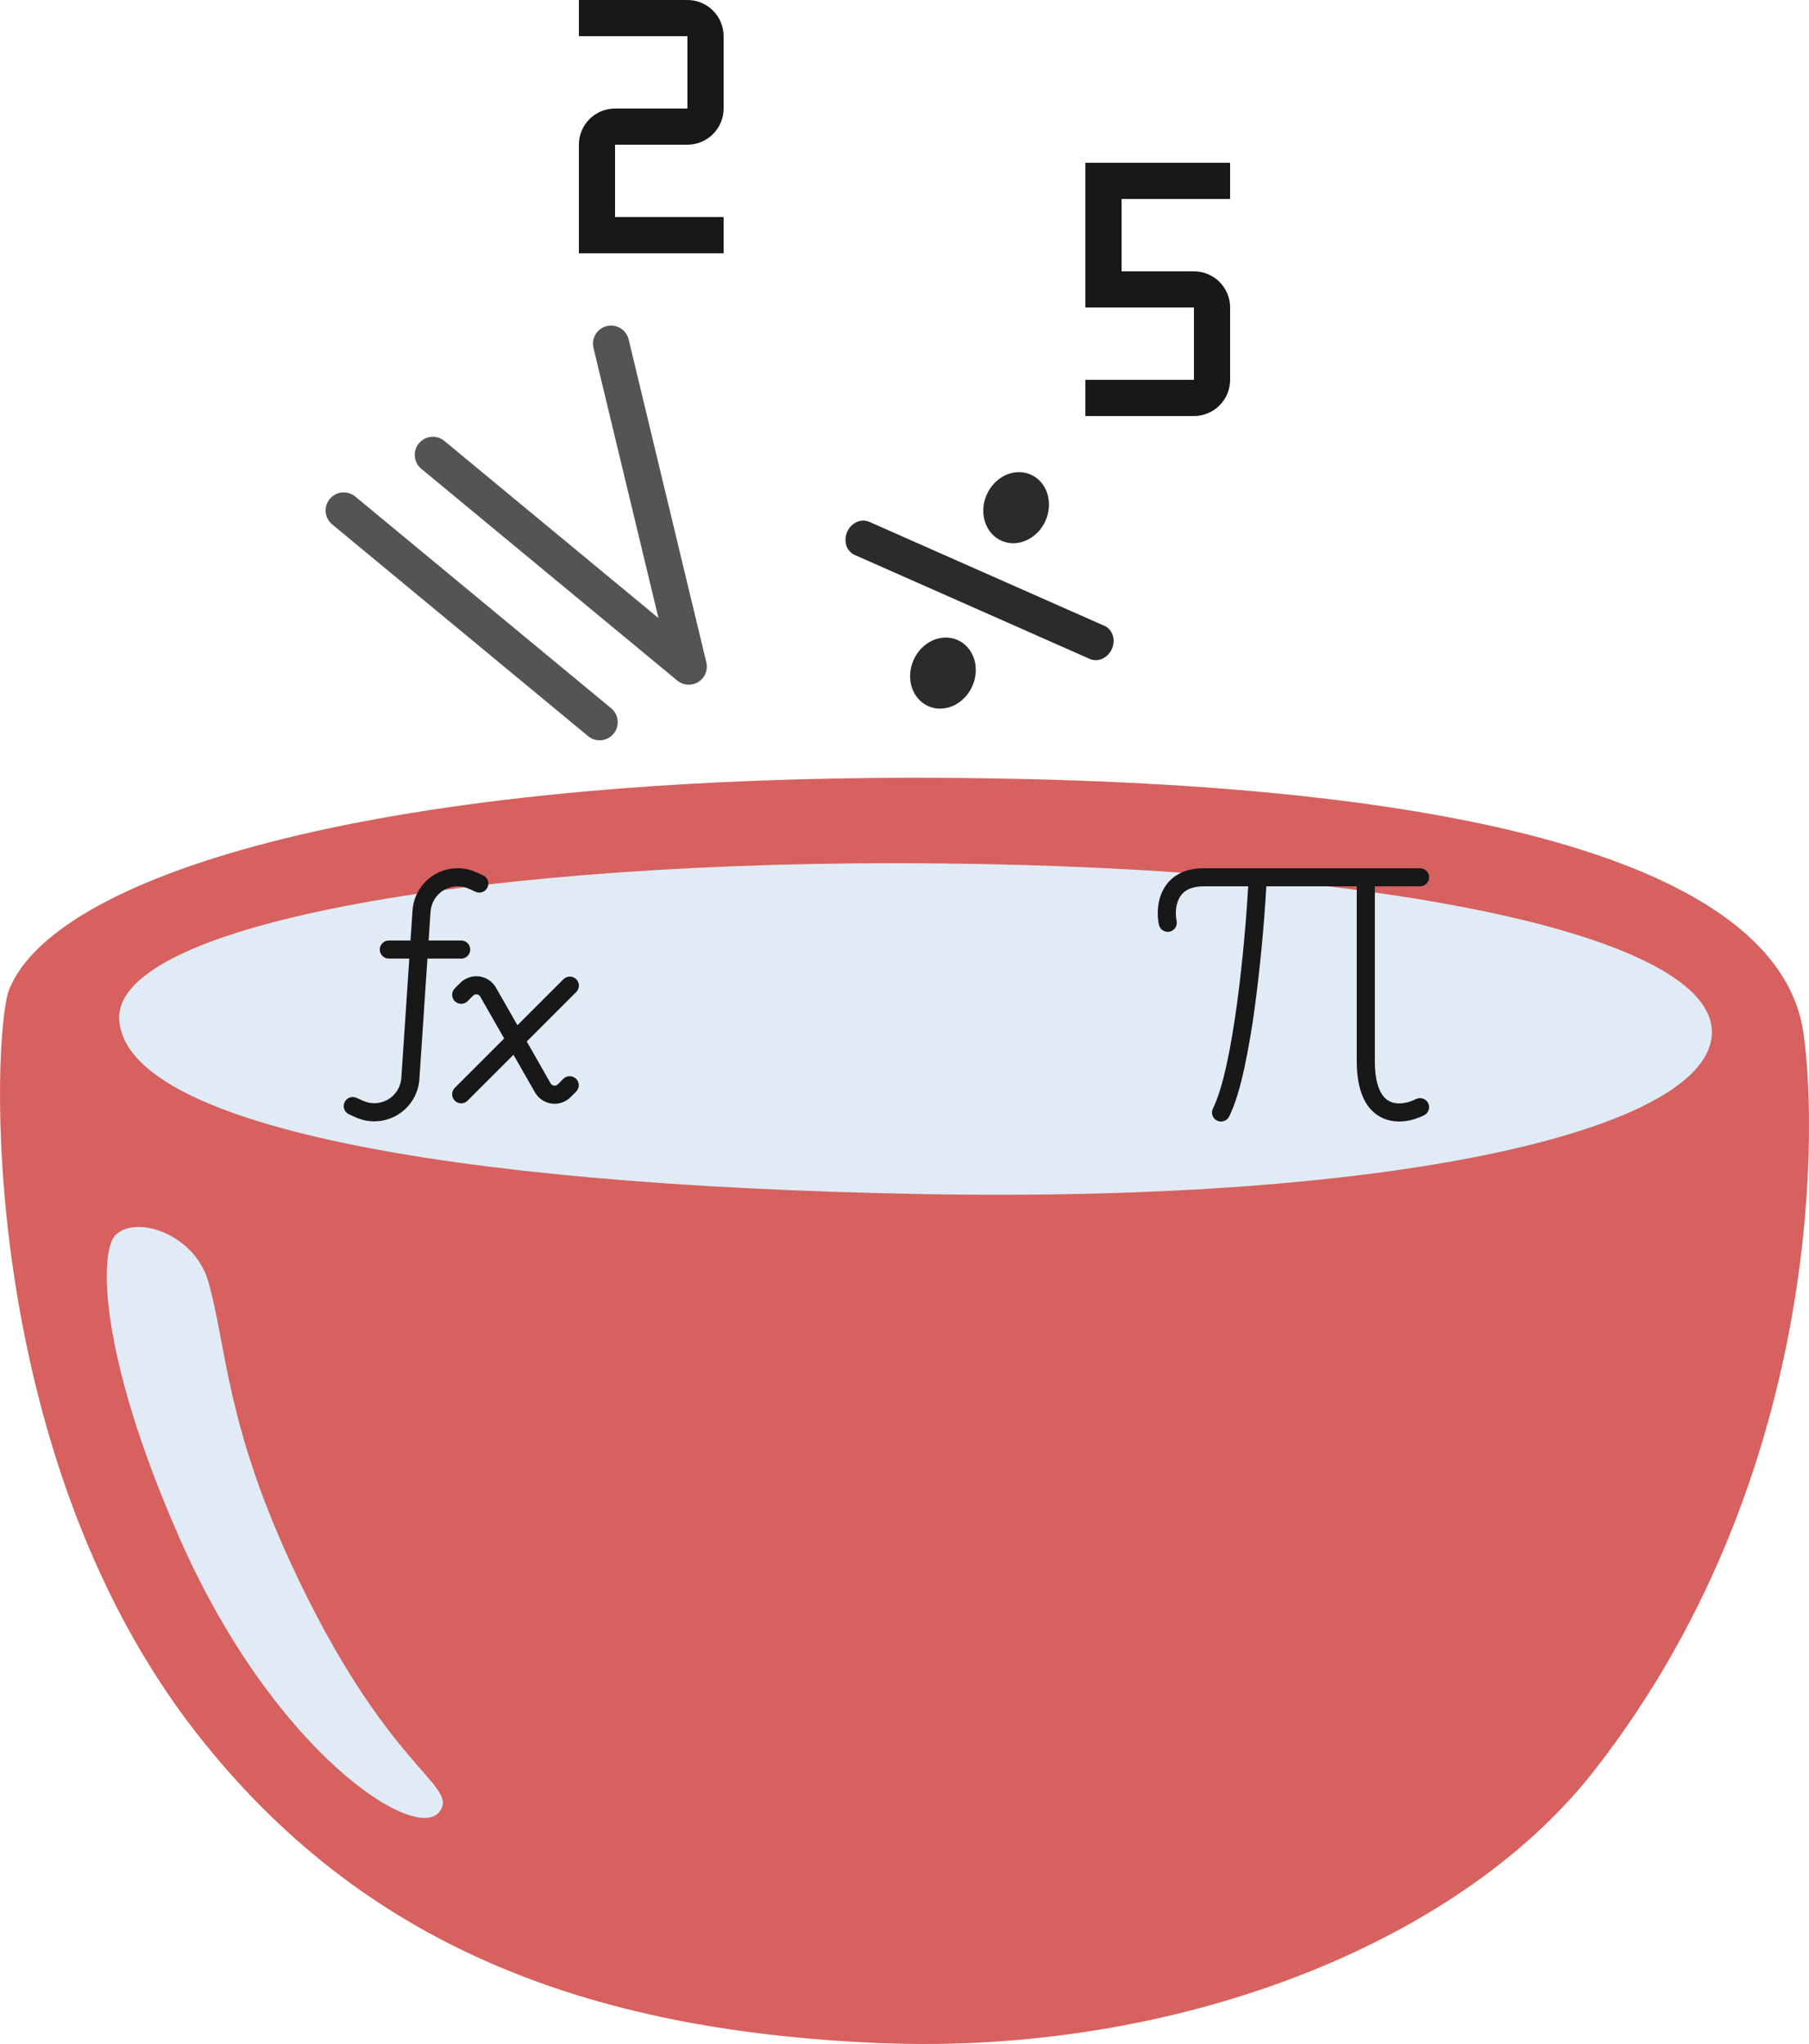 <svg width="100" height="113" viewBox="0 0 100 113" fill="none" xmlns="http://www.w3.org/2000/svg">
<path d="M40 14H32V8C32 7.47 32.211 6.961 32.586 6.586C32.961 6.211 33.47 6 34 6H38V2H32V0H38C38.53 0 39.039 0.211 39.414 0.586C39.789 0.961 40 1.47 40 2V6C40 6.53 39.789 7.039 39.414 7.414C39.039 7.789 38.53 8 38 8H34V12H40V14Z" fill="#181818"/>
<path d="M66 23H60V21H66V17H60V9H68V11H62V15H66C66.53 15 67.039 15.211 67.414 15.586C67.789 15.961 68 16.47 68 17V21C68 21.53 67.789 22.039 67.414 22.414C67.039 22.789 66.53 23 66 23Z" fill="#181818"/>
<path d="M19 28.221L33.147 39.926M23.927 25.147L38.074 36.853L33.779 19" stroke="#545454" stroke-width="2" stroke-linecap="round" stroke-linejoin="round"/>
<path d="M0.509 54.697C-0.447 57.077 -1.369 80.154 10.86 95.809C19.987 107.487 32.333 112.267 48.593 112.948C64.853 113.63 80.551 107.552 88.094 97.928C101.714 80.537 100.289 59.598 99.577 56.48C97.775 48.582 83.593 43 50.495 43C19.719 43.019 2.956 48.601 0.509 54.697Z" fill="#D6615E"/>
<path d="M24.295 100.159C22.979 101.923 15.159 96.882 9.955 85.101C5.395 74.786 5.512 69.185 6.367 68.298C7.49 67.131 10.776 68.214 11.522 70.874C12.528 74.459 12.494 78.613 16.006 86.268C21.345 97.909 25.418 98.656 24.295 100.159Z" fill="#E0EBF6"/>
<path d="M6.593 56.433C7.062 62.09 24.018 65.507 50.839 66.011C77.659 66.515 94.631 62.352 94.631 57.059C94.631 51.766 76.863 47.985 51.97 47.733C27.077 47.481 6.141 51.019 6.593 56.433Z" fill="#E0EBF6"/>
<path d="M65.18 49.668C64.978 50.056 64.97 50.556 65.039 50.902C65.054 50.967 65.056 51.035 65.045 51.101C65.034 51.167 65.009 51.231 64.973 51.287C64.937 51.343 64.889 51.392 64.834 51.43C64.779 51.468 64.716 51.494 64.65 51.507C64.585 51.52 64.517 51.52 64.451 51.507C64.385 51.493 64.323 51.466 64.268 51.428C64.213 51.39 64.166 51.341 64.13 51.284C64.094 51.228 64.07 51.164 64.059 51.098C63.961 50.611 63.953 49.861 64.292 49.208C64.655 48.504 65.377 48 66.542 48H78.5C78.632 48 78.76 48.053 78.853 48.146C78.947 48.24 79 48.367 79 48.5C79 48.633 78.947 48.76 78.853 48.854C78.76 48.947 78.632 49 78.5 49H76V58.665C76 60.208 76.469 60.723 76.837 60.895C77.26 61.094 77.835 60.986 78.273 60.763C78.331 60.733 78.395 60.715 78.461 60.71C78.526 60.705 78.592 60.712 78.655 60.732C78.717 60.753 78.775 60.785 78.825 60.828C78.875 60.87 78.916 60.922 78.946 60.981C78.976 61.04 78.994 61.104 78.999 61.169C79.004 61.235 78.996 61.3 78.976 61.363C78.956 61.425 78.923 61.483 78.88 61.533C78.838 61.583 78.785 61.624 78.727 61.654C78.165 61.94 77.24 62.188 76.413 61.802C75.531 61.389 75 60.378 75 58.665V49H70V49.028C69.873 51.206 69.667 53.379 69.383 55.542C69.23 56.724 69.03 57.898 68.783 59.064C68.551 60.123 68.276 61.066 67.947 61.724C67.918 61.783 67.877 61.836 67.828 61.88C67.778 61.923 67.72 61.956 67.658 61.977C67.595 61.998 67.529 62.007 67.463 62.002C67.397 61.998 67.333 61.98 67.274 61.95C67.215 61.921 67.163 61.88 67.12 61.83C67.076 61.78 67.044 61.722 67.023 61.659C67.002 61.597 66.995 61.531 67 61.465C67.005 61.399 67.023 61.335 67.053 61.276C67.324 60.734 67.578 59.89 67.807 58.849C68.034 57.817 68.228 56.626 68.392 55.409C68.717 52.989 68.915 50.493 68.999 49H66.542C65.714 49 65.355 49.328 65.179 49.668H65.18Z" fill="#181818"/>
<path d="M57.797 28.785C57.582 29.27 57.205 29.659 56.748 29.867C56.292 30.076 55.793 30.085 55.362 29.895C54.931 29.704 54.602 29.328 54.449 28.85C54.296 28.372 54.331 27.831 54.545 27.346C54.76 26.861 55.137 26.472 55.593 26.264C56.05 26.056 56.549 26.046 56.98 26.237C57.411 26.427 57.74 26.803 57.893 27.281C58.046 27.759 58.011 28.3 57.797 28.785ZM46.832 29.401C46.939 29.159 47.128 28.964 47.356 28.86C47.584 28.756 47.834 28.751 48.05 28.847L61.056 34.601C61.271 34.696 61.435 34.884 61.512 35.123C61.589 35.362 61.571 35.632 61.464 35.875C61.357 36.117 61.168 36.312 60.94 36.416C60.712 36.52 60.462 36.525 60.247 36.43L47.24 30.676C47.025 30.58 46.861 30.392 46.784 30.154C46.708 29.915 46.725 29.644 46.832 29.401ZM51.316 39.04C51.747 39.23 52.246 39.221 52.703 39.013C53.159 38.804 53.536 38.415 53.751 37.93C53.966 37.445 54 36.904 53.847 36.426C53.694 35.948 53.365 35.572 52.934 35.382C52.503 35.191 52.004 35.201 51.548 35.409C51.091 35.617 50.714 36.006 50.499 36.491C50.285 36.977 50.25 37.517 50.403 37.995C50.557 38.473 50.885 38.849 51.316 39.04Z" fill="#2B2B2B"/>
<path d="M26.324 48.22C25.956 48.054 25.554 47.98 25.151 48.004C24.748 48.028 24.357 48.149 24.011 48.357C23.665 48.565 23.375 48.853 23.165 49.198C22.955 49.542 22.831 49.932 22.804 50.335L22.692 51.995H21.494C21.362 51.995 21.235 52.048 21.141 52.141C21.047 52.235 20.994 52.362 20.994 52.495C20.994 52.628 21.047 52.755 21.141 52.849C21.235 52.942 21.362 52.995 21.494 52.995H22.626L22.186 59.59C22.17 59.831 22.096 60.066 21.97 60.272C21.843 60.478 21.669 60.651 21.462 60.776C21.254 60.901 21.02 60.973 20.778 60.987C20.537 61.002 20.295 60.957 20.074 60.858L19.699 60.689C19.579 60.637 19.442 60.634 19.32 60.681C19.197 60.729 19.098 60.823 19.044 60.943C18.99 61.062 18.985 61.199 19.032 61.322C19.077 61.445 19.17 61.546 19.289 61.601L19.664 61.771C20.032 61.937 20.435 62.011 20.837 61.987C21.24 61.963 21.631 61.842 21.977 61.634C22.323 61.426 22.613 61.138 22.823 60.794C23.034 60.45 23.157 60.059 23.184 59.657L23.628 52.995H25.494C25.627 52.995 25.754 52.942 25.848 52.849C25.942 52.755 25.994 52.628 25.994 52.495C25.994 52.362 25.942 52.235 25.848 52.141C25.754 52.048 25.627 51.995 25.494 51.995H23.694L23.801 50.4C23.817 50.158 23.892 49.924 24.018 49.718C24.144 49.511 24.319 49.338 24.526 49.213C24.734 49.089 24.968 49.016 25.21 49.002C25.452 48.988 25.694 49.032 25.914 49.132L26.29 49.302C26.35 49.329 26.415 49.344 26.481 49.346C26.546 49.348 26.612 49.337 26.673 49.313C26.735 49.29 26.791 49.255 26.839 49.21C26.886 49.164 26.925 49.11 26.952 49.05C26.979 48.99 26.994 48.926 26.995 48.86C26.997 48.794 26.986 48.729 26.963 48.668C26.94 48.606 26.904 48.55 26.859 48.502C26.814 48.454 26.76 48.416 26.7 48.389L26.325 48.22H26.324Z" fill="#181818"/>
<path d="M26.154 55.043C26.182 55.016 26.215 54.996 26.251 54.983C26.287 54.971 26.326 54.968 26.364 54.973C26.402 54.978 26.438 54.992 26.47 55.013C26.502 55.034 26.528 55.063 26.547 55.096L27.87 57.412L25.14 60.142C25.094 60.188 25.057 60.244 25.032 60.304C25.007 60.365 24.994 60.43 24.994 60.496C24.994 60.562 25.007 60.627 25.032 60.687C25.058 60.748 25.094 60.803 25.141 60.849C25.187 60.896 25.243 60.933 25.303 60.958C25.364 60.983 25.429 60.996 25.495 60.996C25.561 60.996 25.625 60.983 25.686 60.958C25.747 60.932 25.802 60.895 25.848 60.849L28.385 58.312L29.573 60.391C29.669 60.558 29.801 60.7 29.961 60.808C30.12 60.915 30.302 60.984 30.493 61.009C30.683 61.035 30.877 61.016 31.059 60.954C31.241 60.893 31.407 60.79 31.542 60.654L31.848 60.349C31.942 60.255 31.995 60.128 31.995 59.995C31.995 59.862 31.942 59.735 31.848 59.642C31.801 59.595 31.746 59.558 31.686 59.533C31.625 59.508 31.56 59.495 31.494 59.495C31.361 59.495 31.234 59.548 31.14 59.642L30.835 59.947C30.808 59.974 30.775 59.995 30.739 60.007C30.702 60.02 30.664 60.023 30.626 60.018C30.587 60.013 30.551 60 30.519 59.978C30.487 59.957 30.461 59.928 30.441 59.895L29.118 57.579L31.848 54.849C31.896 54.803 31.934 54.748 31.96 54.687C31.987 54.626 32.001 54.56 32.001 54.494C32.002 54.427 31.989 54.361 31.964 54.3C31.939 54.239 31.902 54.183 31.855 54.136C31.808 54.089 31.752 54.052 31.69 54.027C31.629 54.001 31.563 53.989 31.497 53.989C31.43 53.99 31.365 54.004 31.304 54.03C31.243 54.056 31.188 54.094 31.141 54.142L28.603 56.679L27.415 54.599C27.32 54.432 27.187 54.29 27.028 54.182C26.869 54.075 26.686 54.006 26.496 53.981C26.305 53.955 26.112 53.974 25.93 54.036C25.748 54.097 25.582 54.2 25.446 54.336L25.14 54.642C25.094 54.688 25.057 54.744 25.032 54.804C25.007 54.865 24.994 54.93 24.994 54.996C24.994 55.129 25.047 55.256 25.141 55.349C25.235 55.443 25.362 55.496 25.495 55.496C25.628 55.496 25.755 55.443 25.848 55.349L26.154 55.043Z" fill="#181818"/>
</svg>
